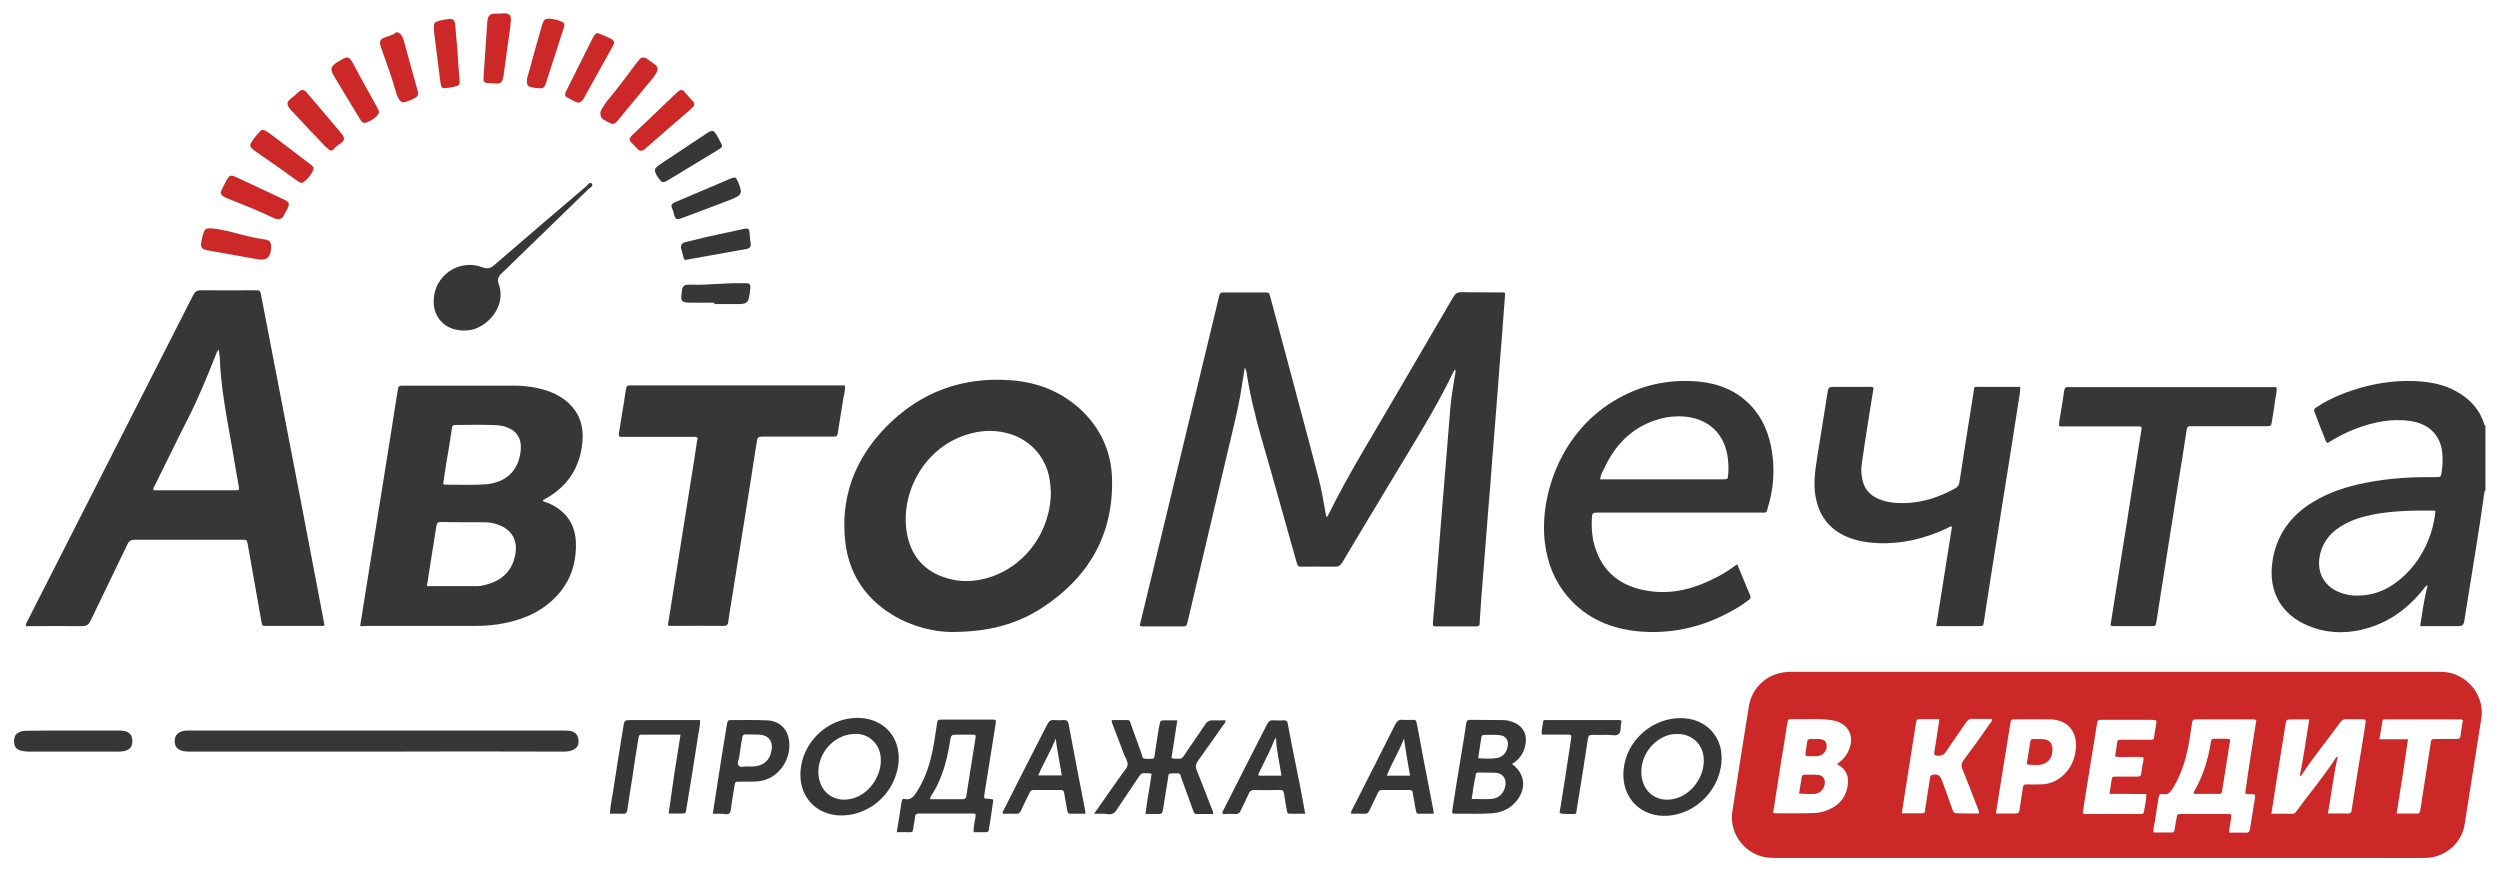 <?xml version="1.0" encoding="utf-8"?>
<!-- Generator: Adobe Illustrator 21.0.0, SVG Export Plug-In . SVG Version: 6.00 Build 0)  -->
<svg version="1.1" id="Layer_1" xmlns="http://www.w3.org/2000/svg" xmlns:xlink="http://www.w3.org/1999/xlink" x="0px" y="0px"
	 viewBox="0 0 1030.1 359" style="enable-background:new 0 0 1030.1 359;" xml:space="preserve">
<style type="text/css">
	.st0{fill:#373737;}
	.st1{fill:#CC2828;}
</style>
<g>
	<path class="st0" d="M1024.1,202.2c-0.2,0.1-0.4,0.2-0.4,0.5c-2.4,17.3-5.4,34.6-8.1,51.8c-0.5,3.5-0.6,3.5-4,3.5
		c-3.9,0-7.8,0-11.8,0c-0.8,0-1.6,0-2.6,0c0.9-5.7,1.6-11.2,3.1-16.9c-1.1,0.4-1.3,1.2-1.8,1.7c-6.7,8.4-15,14.3-25.6,16.7
		c-7.4,1.7-14.8,1.3-21.9-1.7c-10.6-4.4-16.7-13.7-14.6-26.9c1.7-10.5,7.4-18.4,16.4-23.9c6.8-4.2,14.3-6.6,22.1-8.1
		c9.4-1.9,18.9-2.4,28.4-2.3c2.4,0,2.5,0,2.8-2.3c0.4-2.9,0.5-5.7,0.1-8.6c-1-6.7-5.6-11.1-12.9-12.2c-7.8-1.2-15.3,0.4-22.5,3.1
		c-4.1,1.5-8,3.6-11.7,5.9c-0.8-0.3-0.8-1-1.1-1.6c-1.4-3.4-2.7-6.8-4-10.3c-0.8-2-0.8-2,1.1-3.2c5.6-3.6,11.8-6,18.2-7.8
		c7.6-2.1,15.4-3,23.3-2.5c5.3,0.4,10.5,1.4,15.2,4c5.8,3.1,10,7.6,11.9,14c0,0.1,0.2,0.2,0.4,0.2
		C1024.1,184.3,1024.1,193.2,1024.1,202.2z M1003.5,210.6c-0.3-0.1-0.4-0.2-0.6-0.2c-8.2-0.1-16.5,0-24.6,1.5c-5,1-9.8,2.4-14.1,5.2
		c-3.9,2.5-6.7,5.8-8,10.4c-2.3,8.1,1.5,15,9.7,17.2c1.7,0.5,3.4,0.7,5.2,0.7c6.7,0.1,12.5-2.3,17.6-6.5
		c6.2-5.1,10.4-11.6,12.9-19.2C1002.6,216.6,1003.2,213.6,1003.5,210.6z"/>
	<path class="st1" d="M864.8,353.5c-44.4,0-88.8,0-133.2,0c-1.9,0-3.8-0.1-5.7-0.6c-8.1-2.3-13.4-10.3-12.1-18.6
		c2.2-14.4,4.5-28.9,6.8-43.3c1.3-7.8,7.5-13.4,15.4-14.1c1-0.1,2.1-0.1,3.1-0.1c88.2,0,176.4,0,264.6,0c2.2,0,4.3,0,6.4,0.6
		c8.2,2.3,13.6,10.3,12.3,18.7c-2.1,13.5-4.3,27-6.4,40.5c-0.2,1.4-0.4,2.9-0.7,4.3c-1.8,7.3-8.4,12.5-15.9,12.6
		c-7.4,0.1-14.7,0-22.1,0C939.8,353.5,902.3,353.5,864.8,353.5z M929.7,296.7c-0.4-0.1-0.6-0.3-0.9-0.3c-8,0-16,0-24,0
		c-1.2,0-1.5,0.5-1.6,1.5c-0.3,2.2-0.7,4.4-1,6.6c-1.1,7.2-3.1,14-6.9,20.3c-1,1.7-2.1,2.8-4.1,2.4c-1.3-0.3-1.7,0.5-1.8,1.6
		c-0.5,3.4-1.1,6.8-1.6,10.2c-0.2,1.2-0.7,2.5-0.4,4c2.5,0,5.1,0,7.6,0c0.7,0,0.9-0.4,1-1c0.2-1.6,0.5-3.1,0.8-4.7
		c0.3-1.9,0.3-1.9,2.2-1.9c6.2,0,12.5,0,18.7,0c0.5,0,1.1-0.1,1.7,0.3c0,2.4-0.9,4.8-0.9,7.4c2.4,0,4.6-0.1,6.9,0
		c1.2,0.1,1.5-0.6,1.7-1.5c0.3-2.3,0.7-4.6,1.1-6.9c0.3-2.1,0.6-4.1,1-6.2c0.2-0.9-0.2-1.3-1.1-1.3c-0.9,0-1.9,0.2-3-0.3
		C926.5,316.8,928.1,306.7,929.7,296.7z M959.2,335.2c2.8,0,5.4-0.1,8.1,0c1.3,0,1.6-0.5,1.7-1.6c1.3-8.8,2.8-17.5,4.2-26.2
		c0.5-3.2,1-6.3,1.5-9.5c0.2-1.1-0.1-1.6-1.3-1.6c-2.2,0.1-4.3,0.1-6.5,0c-1.2,0-1.9,0.4-2.6,1.3c-5.2,7.3-11,14.1-15.9,21.7
		c-0.1,0.2-0.3,0.4-0.8,0.4c1.6-7.7,2.6-15.4,3.9-23.3c-2.4,0-4.6,0-6.7,0c-2.8,0-2.8,0-3.2,2.8c-1.1,6.9-2.2,13.7-3.3,20.6
		c-0.8,5.1-1.6,10.2-2.4,15.5c3,0,5.9,0,8.8,0c0.8,0,1.1-0.5,1.5-1c5.3-7.3,11.2-14.2,16.1-21.8c0.2-0.3,0.3-0.8,0.9-0.6
		C961.5,319.5,960.6,327.3,959.2,335.2z M756.9,314.9c1.8-1.4,3.3-2.8,4.3-4.6c3.6-6.6,0.6-12.6-6.7-13.6
		c-5.6-0.8-11.2-0.2-16.7-0.4c-0.8,0-1.2,0.3-1.2,1.1c-0.1,0.7-0.3,1.4-0.4,2.1c-0.7,4.6-1.4,9.1-2.2,13.7
		c-1.1,7.2-2.3,14.5-3.4,21.7c0.2,0.1,0.4,0.2,0.5,0.2c5.5,0,11,0.1,16.5-0.1c2.7-0.1,5.3-0.9,7.7-2.3c3.7-2.2,5.7-5.5,6.1-9.7
		C761.8,319.4,760.4,316.6,756.9,314.9z M815.4,335.2c0.2-0.9-0.3-1.5-0.5-2.2c-2.1-5.4-4.1-10.7-6.3-16.1c-0.6-1.4-0.4-2.4,0.5-3.7
		c3.7-4.9,7.3-9.9,10.8-15c0.4-0.5,1-1,0.9-2c-2.7,0-5.3,0.1-7.9,0c-1.4-0.1-2.2,0.5-2.9,1.6c-2.6,3.9-5.4,7.7-8,11.7
		c-1,1.5-2.1,2-3.7,1.9c-1-0.1-1.5-0.3-1.3-1.4c0.3-1.6,0.5-3.3,0.8-5c0.4-2.8,0.9-5.6,1.3-8.7c-2.6,0-5,0-7.4,0c-2,0-2,0-2.3,2
		c-1.5,9.7-3.1,19.4-4.6,29.1c-0.4,2.5-0.7,5-1.2,7.7c2.7,0,5.1,0,7.6,0c1.8,0,2,0.1,2.1-2c0.1-0.9,0.3-1.7,0.4-2.6
		c0.5-3.2,1-6.5,1.5-9.7c0.1-0.6,0.1-1.3,0.9-1.5c2-0.5,3.3,0.1,4,2.1c1.5,4.1,3,8.1,4.4,12.2c0.3,0.9,0.6,1.6,1.8,1.5
		C809.3,335.2,812.4,335.2,815.4,335.2z M822.4,335.2c3,0,5.6,0,8.2,0c1,0,1.4-0.4,1.5-1.4c0.4-3.1,1-6.1,1.4-9.2
		c0.1-1.1,0.6-1.5,1.7-1.4c1.8,0.1,3.7,0,5.5,0c3.9,0,7.2-1.5,9.9-4.2c2.8-2.8,4.3-6.3,4.7-10.2c0.8-7.4-3.4-12.3-10.7-12.4
		c-4.7-0.1-9.4,0-14.1,0c-1.9,0-1.9,0-2.2,2c-1.2,7.6-2.5,15.3-3.7,22.9C823.8,325.8,823.2,330.4,822.4,335.2z M869.2,327.1
		c0.3-1.9,0.5-3.6,0.8-5.3c0.3-1.8,0.3-1.8,2-1.8c2.9,0,5.8,0,8.6,0c1.1,0,1.6-0.3,1.7-1.4c0.2-1.8,0.5-3.6,0.9-5.4
		c0.2-1-0.1-1.3-1.1-1.3c-1.9,0-3.8,0-5.8,0c-1.6,0-3.2,0.2-4.8-0.2c0.3-1.7,0.5-3.3,0.7-4.8c0.3-2.1,0.3-2.1,2.5-2.1
		c3.5,0,7,0,10.6,0c2.1,0,2.2,0.2,2.4-1.9c0.1-1.4,0.5-2.8,0.7-4.3c0.3-1.9,0.3-1.9-1.8-2c-6.8,0-13.6,0-20.4,0
		c-1.9,0-1.9,0-2.2,1.9c-1.4,8.7-2.8,17.3-4.2,26c-0.6,3.5-1.1,7.1-1.6,10.6c0.9,0.5,1.7,0.3,2.5,0.3c6.7,0,13.4,0,20.2,0
		c0.5,0,1,0,1.4,0c0.7,0,1-0.3,1.1-1c0.4-2.3,0.9-4.6,1-7.2C879.4,327.1,874.4,327.1,869.2,327.1z M987.5,335.2c2.8,0,5.2,0,7.7,0
		c1.5,0,1.8,0.3,2.1-1.7c1.4-9,2.8-18,4.2-27c0.3-2,0.3-2,2.4-2c2.8,0,5.6,0,8.4,0c0.8,0,1.4-0.2,1.5-1.1c0.3-2.3,0.7-4.5,1-6.7
		c-0.6-0.4-1.2-0.3-1.8-0.3c-9.8,0-19.5,0-29.3,0c-0.3,0-0.6,0-1,0c-0.7,0-1,0.2-1.1,0.9c-0.3,2.3-0.7,4.7-1.2,7.3
		c4.1,0,7.8,0,11.8,0C990.7,314.9,989.2,324.9,987.5,335.2z"/>
	<path class="st0" d="M620.2,120.8c-0.5,6.1-0.9,12.4-1.4,18.6c-0.6,7.3-1.2,14.5-1.7,21.8c-0.8,9.6-1.5,19.3-2.3,28.9
		c-0.5,6.8-1,13.6-1.6,20.3c-0.8,9.7-1.5,19.4-2.3,29.2c-0.4,5-0.8,10-1.1,15.1c-0.1,0.7-0.1,1.4-0.1,2.2c0,0.9-0.5,1.2-1.4,1.2
		c-1.5,0-3,0-4.6,0c-4,0-8,0-12,0c-1,0-1.4-0.2-1.3-1.4c0.7-7.7,1.3-15.5,1.9-23.2c0.5-6.7,1.1-13.4,1.6-20.1
		c0.7-8.9,1.5-17.8,2.2-26.8c0.5-6.2,1-12.4,1.5-18.6c0.4-4.3,1.1-8.6,1.8-12.8c0.2-0.9,0.4-1.9,0.3-2.8c-0.4,0-0.6,0.3-0.7,0.6
		c-7.9,16.4-17.7,31.6-27,47.2c-6.3,10.5-12.6,20.9-18.9,31.5c-0.8,1.3-1.6,1.9-3.2,1.8c-4.3-0.1-8.6,0-13,0c-2.1,0-2.1,0-2.7-2
		c-4.8-16.8-9.4-33.7-14.3-50.5c-2.6-9.1-4.9-18.4-6.3-27.8c-0.1-0.6-0.3-1.2-0.7-1.8c-0.6,3.8-1.2,7.6-1.8,11.3
		c-1.5,8.3-3.6,16.4-5.5,24.5c-5.4,22.9-10.8,45.9-16.2,68.8c-0.5,2.1-0.5,2.1-2.6,2.1c-5,0-10.1,0-15.1,0c-0.6,0-1.3,0.1-2.1-0.3
		c0.8-3.3,1.6-6.6,2.4-9.9c10.1-41.8,20.1-83.5,30.2-125.3c0.5-2.1,0.5-2.1,2.7-2.1c5.4,0,10.7,0,16.1,0c1.9,0,1.9,0,2.4,1.8
		c4.2,15.6,8.4,31.2,12.5,46.7c2.5,9.3,5,18.7,7.4,28c1.3,4.9,2.1,10,3,15c0.1,0.3,0.1,0.6,0.2,0.9c0.4,0.1,0.6-0.3,0.7-0.5
		c8.7-17.7,19.2-34.3,29-51.3c7.5-12.9,15.1-25.8,22.6-38.7c0.9-1.5,1.8-2.1,3.6-2c5.3,0.1,10.6,0,15.8,0.1
		C618.9,120.5,619.5,120.3,620.2,120.8z"/>
	<path class="st0" d="M10.6,258c0-1.2,0.6-1.8,0.9-2.5c22.7-44.6,45.3-89.1,68-133.7c0.8-1.6,1.6-2.2,3.4-2.2c7.4,0.1,14.7,0,22.1,0
		c2.1,0,2.2,0,2.6,2.1c2,10.4,4,20.7,6,31.1c3.3,17.1,6.6,34.2,9.9,51.3c3.1,16.2,6.2,32.5,9.3,48.7c0.3,1.6,0.6,3.3,0.9,4.8
		c-0.6,0.5-1.2,0.3-1.7,0.3c-7.4,0-14.7,0-22.1,0c-1.8,0-1.9,0-2.2-1.9c-1.9-10.5-3.7-21.1-5.6-31.6c-0.4-2-0.3-2-2.4-2
		c-14.7,0-29.4,0-44.1,0c-1.6,0-2.4,0.4-3.1,1.9c-5,10.5-10.2,21-15.2,31.5c-0.8,1.7-1.8,2.2-3.6,2.2c-6.8-0.1-13.6,0-20.4,0
		C12.4,258,11.6,258,10.6,258z M90.2,144.1c-0.9,0.7-1,1.5-1.3,2.2c-3.6,9-7.2,17.9-11.6,26.5c-4.6,9-8.9,18-13.4,27
		c-0.3,0.7-1,1.3-0.6,2.2c5.4,0,10.9,0,16.3,0c5.8,0,11.7,0,17.5,0c1.5,0,1.5-0.1,1.3-1.5c-0.5-2.8-1-5.7-1.5-8.5
		c-2.2-13.8-5.3-27.4-6.2-41.4C90.7,148.6,90.5,146.5,90.2,144.1z"/>
	<path class="st0" d="M392.1,260.4c-6.9,0-16-2-24.3-7c-11.3-6.9-18-17-19.5-30.1c-2.1-18.3,3.9-34.1,16.6-47.2
		c14.1-14.5,31.6-21,51.9-19.4c10.4,0.8,19.9,4.4,27.9,11.5c8.5,7.7,13.1,17.4,13.5,28.7c0.7,23.5-9.7,41.2-29.2,53.8
		C418.6,257.3,407.1,260.4,392.1,260.4z M433,203c-0.1-1.3-0.1-2.6-0.3-3.8c-0.9-9.8-7.5-17.8-16.9-20.5c-5.1-1.5-10.3-1.5-15.4-0.2
		c-19.3,4.8-29.7,24.5-26.7,41.3c1.7,9.5,7.3,15.8,16.7,18.5c5,1.5,10.1,1.4,15.2,0.2C421.5,234.5,432.8,219.9,433,203z"/>
	<path class="st0" d="M148.4,258c0.6-4,1.2-7.7,1.8-11.4c1.7-10.6,3.4-21.3,5.1-31.9c1.9-11.7,3.7-23.3,5.6-35
		c1-6.2,1.9-12.3,2.9-18.5c0.4-2.3,0.4-2.3,2.8-2.3c9,0,18.1,0,27.1,0c5.9,0,11.8,0,17.8,0c5.1,0,10,0.7,14.8,2.4
		c2.1,0.8,4.1,1.8,5.9,3.1c6,4.3,8.4,10.3,7.8,17.5c-0.9,10.7-6.2,18.8-15.8,23.9c-0.2,0.1-0.4,0.2-0.6,0.4c0.5,0.7,1.4,0.7,2.1,1
		c7.4,3.1,11.4,8.7,11.6,16.6c0.3,11.6-4.6,20.7-14.3,27.1c-5.5,3.6-11.7,5.4-18.2,6.4c-3.3,0.5-6.7,0.6-10,0.6
		c-14.6,0-29.1,0-43.7,0C150.4,258,149.6,258,148.4,258z M175.9,241.5c7.1,0,14,0,20.9,0c1,0,2.1-0.2,3.1-0.5
		c6.6-1.6,11.1-5.5,12.4-12.4c1.2-6.1-1.6-10.7-7.6-12.6c-1.6-0.5-3.3-0.8-4.9-0.8c-6.1,0-12.1,0-18.2-0.1c-1.3,0-1.6,0.5-1.8,1.6
		c-0.5,3.8-1.2,7.6-1.8,11.4C177.3,232.5,176.6,236.9,175.9,241.5z M182.6,199.4c0.3,0.2,0.5,0.3,0.6,0.3c5.4,0,10.9,0.2,16.3-0.1
		c9.1-0.5,14.5-5.9,15.1-14.6c0.3-4.5-1.9-7.7-6.2-9.1c-1.1-0.4-2.3-0.6-3.5-0.7c-5.5-0.3-11-0.1-16.5-0.1c-2,0-2,0-2.3,2.1
		c-0.7,4.7-1.5,9.5-2.3,14.2C183.4,194.1,183,196.8,182.6,199.4z"/>
	<path class="st0" d="M715.8,232.5c1.9,4.5,3.6,8.7,5.4,13c0.3,0.8,0,1.2-0.5,1.6c-1.4,1-2.8,2.1-4.3,3c-12.5,7.6-26,11.3-40.7,10.1
		c-11.6-1-21.9-5.2-29.7-14.3c-5.4-6.3-8.3-13.7-9.4-21.9c-2.4-18.3,5.5-44.7,27.9-58.5c10.8-6.7,22.6-9.4,35.3-8.3
		c8.3,0.8,15.7,3.7,21.5,9.8c5.1,5.3,7.7,11.9,8.8,19c1.2,7.6,0.7,15.2-1.5,22.5c-0.9,3.1-0.2,2.7-3.5,2.7c-22.1,0-44.1,0-66.2,0
		c-2.8,0-2.9,0-3,2.8c-0.2,3.6,0.1,7.2,1.1,10.7c3.1,11,10.8,16.9,21.7,18.7c10.5,1.8,20.1-1,29.3-5.9
		C710.7,236.1,713.1,234.4,715.8,232.5z M659.3,197.5c0.9,0,1.7,0,2.5,0c3.8,0,7.5,0,11.3,0c12.2,0,24.4,0,36.7,0
		c2.1,0,2.1,0,2.3-2.1c0.2-2.7,0.1-5.4-0.4-8.1c-1.6-8.7-7.6-14.3-16.3-15.5c-4.5-0.6-8.9-0.1-13.2,1.3
		c-10.2,3.4-16.9,10.5-21.3,20.1C660.2,194.5,659.5,195.8,659.3,197.5z"/>
	<path class="st0" d="M287.4,180.3c-0.9-0.5-1.8-0.3-2.7-0.3c-9,0-17.9,0-26.9,0c-0.6,0-1.1,0-1.7,0c-1,0.1-1.2-0.5-1.1-1.3
		c0.4-2.3,0.7-4.6,1.1-6.9c0.6-3.8,1.3-7.6,1.8-11.4c0.2-1.3,0.7-1.7,1.8-1.6c0.4,0,0.8,0,1.2,0c28.2,0,56.3,0,84.5,0
		c0.9,0,1.7,0,2.7,0c0.3,1.9-0.3,3.6-0.6,5.3c-0.7,4.6-1.5,9.1-2.2,13.7c-0.3,2.1-0.3,2.1-2.5,2.1c-9.3,0-18.6,0-27.8,0
		c-2.9,0-2.8,0-3.3,2.9c-1.8,11.6-3.6,23.2-5.5,34.8c-1.7,10.7-3.4,21.3-5.1,31.9c-0.4,2.2-0.7,4.4-1,6.6c-0.1,1.2-0.6,1.8-1.9,1.8
		c-7.1-0.1-14.2,0-21.4,0c-1.7,0-1.7,0-1.4-1.6c3.1-19.5,6.2-39,9.3-58.4c0.9-5.4,1.7-10.7,2.5-16.1
		C287.4,181.3,287.4,180.8,287.4,180.3z"/>
	<path class="st0" d="M797.8,258c2.2-13.9,4.4-27.5,6.5-41c-1-0.2-1.6,0.5-2.3,0.8c-8.9,4.1-18.2,6.4-28.1,6
		c-4.5-0.2-8.9-0.9-13.1-2.7c-7.5-3.3-11.5-9.1-12.8-17c-0.8-5.1-0.1-10.2,0.7-15.3c1.4-8.8,2.8-17.5,4.2-26.3
		c0.5-3.1,0.4-3.1,3.6-3.1c4.3,0,8.6,0,13,0c0.8,0,1.6-0.2,2.5,0.3c-0.7,4.4-1.4,8.7-2.1,13.1c-1,6.2-1.9,12.3-2.8,18.5
		c-0.3,2.2-0.2,4.3,0.3,6.4c0.8,3.8,3.1,6.4,6.7,7.9c3.5,1.5,7.3,1.8,11.1,1.7c7.2-0.3,14-2.5,20.3-6c1.2-0.7,1.7-1.4,1.9-2.8
		c1.9-12.3,3.8-24.6,5.8-36.9c0.4-2.5,0-2.2,2.5-2.2c5,0,9.9,0,14.9,0c0.6,0,1.1,0,1.8,0c0.1,2.2-0.4,4.2-0.7,6.2
		c-1.8,11.8-3.7,23.7-5.6,35.5c-2,12.6-4,25.2-6,37.9c-0.9,5.6-1.7,11.2-2.6,16.8c-0.3,2.2-0.3,2.2-2.5,2.2c-5,0-9.9,0-14.9,0
		C799.2,258,798.7,258,797.8,258z"/>
	<path class="st0" d="M869.6,257.7c1.5-9.5,3-19,4.5-28.4c1.7-10.6,3.4-21.1,5-31.7c1-6.5,2.1-13.1,3.1-19.6
		c0.1-0.5,0.2-0.9,0.2-1.4c0.1-0.6-0.2-0.9-0.8-0.9c-0.6,0-1.3,0-1.9,0c-9.5,0-19,0-28.6,0c-0.9,0-1.8,0.1-2.7-0.2
		c0-2.3,0.6-4.4,0.9-6.6c0.4-2.6,0.9-5.2,1.2-7.8c0.2-1.4,0.8-1.8,2-1.6c0.2,0,0.5,0,0.7,0c27.5,0,55,0,82.5,0c0.7,0,1.4,0,2.3,0
		c0.3,2.1-0.4,3.9-0.6,5.7c-0.3,2.9-0.9,5.7-1.3,8.5c-0.3,1.9-0.3,1.9-2.2,1.9c-9.8,0-19.5,0-29.3,0c-0.6,0-1.1,0-1.7,0
		c-1.1-0.1-1.7,0.2-1.9,1.5c-1,7-2.2,13.9-3.3,20.8c-1.8,11.6-3.7,23.2-5.5,34.8c-1.2,7.7-2.4,15.3-3.6,23c-0.4,2.3-0.3,2.3-2.6,2.3
		c-4.8,0-9.6,0-14.4,0C871.1,258,870.5,258.1,869.6,257.7z"/>
	<path class="st0" d="M155,309.7c-25.4,0-50.9,0-76.3,0c-1.3,0-2.6,0-3.8-0.4c-2-0.6-2.9-1.8-2.9-3.9c0-2.1,0.9-3.3,2.8-4
		c1.2-0.4,2.4-0.4,3.6-0.4c7.8,0,15.7,0,23.5,0c42.9,0,85.9,0,128.8,0c1.3,0,2.6,0,3.8,0.1c2.5,0.3,3.8,1.8,3.9,4.1
		c0.1,2.3-1.1,3.6-3.5,4.2c-1,0.3-2.1,0.3-3.1,0.3C206.2,309.6,180.6,309.6,155,309.7C155,309.6,155,309.7,155,309.7z"/>
	<path class="st0" d="M450.8,335.3c4-5.7,7.6-10.9,11.3-16.1c0.9-1.3,2.3-2.6,2.5-4c0.2-1.4-0.9-3-1.5-4.5c-1.5-4-3.1-8.1-4.6-12.1
		c-0.2-0.5-0.5-1-0.4-1.9c2.1,0,4.3,0,6.5,0c1,0,1.1,0.8,1.3,1.5c1.5,4.1,2.9,8.1,4.4,12.2c0.3,0.7,0.3,1.9,1,2.1
		c1.1,0.3,2.4,0.2,3.6,0.1c0.9-0.1,0.8-1.1,0.9-1.8c0.5-3.2,1-6.5,1.5-9.7c0.1-0.7,0.2-1.4,0.4-2.1c0.4-2.2,0.4-2.2,2.7-2.2
		c1.5,0,3,0,4.7,0c-0.8,5.4-1.6,10.5-2.4,15.5c1,0.5,1.9,0.2,2.7,0.3c1.2,0.2,1.9-0.3,2.5-1.3c2.8-4.3,5.8-8.4,8.6-12.7
		c0.9-1.4,1.9-1.9,3.5-1.8c1.7,0.1,3.3,0,5,0c0,1-0.6,1.4-1,2c-3.4,4.9-6.9,9.8-10.4,14.7c-0.9,1.3-1.1,2.4-0.5,3.9
		c2.1,5.2,4.1,10.4,6.1,15.6c0.3,0.7,0.8,1.4,0.6,2.4c-2.2,0-4.5,0-6.7,0c-1.1,0-1.2-0.8-1.5-1.5c-1.6-4.5-3.3-9-4.9-13.5
		c-0.2-0.6-0.2-1.6-1.1-1.7c-1.2-0.1-2.4-0.1-3.6,0.1c-0.7,0.1-0.6,1.1-0.7,1.7c-0.6,3.3-1,6.6-1.6,9.9c-0.1,0.9-0.3,1.7-0.4,2.6
		c-0.4,2.4-0.4,2.4-2.7,2.4c-1.4,0-2.9,0-4.6,0c0.6-5.7,1.8-11.1,2.5-16.5c-1-0.5-1.9-0.2-2.7-0.3c-1.2-0.2-1.9,0.4-2.5,1.4
		c-3,4.6-6.2,9.1-9.2,13.7c-0.8,1.3-1.7,1.9-3.3,1.8C454.9,335.2,453.1,335.3,450.8,335.3z"/>
	<path class="st0" d="M409.3,329.5c-0.4,2.6-0.7,5.1-1.1,7.7c-0.2,1.5-0.6,3-0.7,4.5c-0.1,0.9-0.5,1.2-1.4,1.2c-1.6,0-3.2,0-4.9,0
		c-0.2-2.1,0.4-4,0.7-6c0.2-1.7,0.3-1.7-1.5-1.7c-7.2,0-14.4,0-21.6,0c-1.2,0-1.7,0.3-1.8,1.6c-0.1,1.6-0.6,3.1-0.7,4.7
		c-0.1,1.2-0.6,1.5-1.7,1.4c-1.7-0.1-3.3,0-5.1,0c0.7-4.4,1.4-8.5,2-12.6c0.1-0.8,0.5-1.3,1.2-1.1c2.8,0.7,4-1.3,5.2-3.2
		c3.5-5.5,5.4-11.6,6.6-17.9c0.6-3.1,1-6.3,1.5-9.5c0.3-2.1,0.3-2.1,2.4-2.1c6.7,0,13.4,0,20.2,0c1.9,0,1.9,0,1.6,2
		c-1.5,9.4-3,18.8-4.5,28.2c0,0.2,0,0.3-0.1,0.5c-0.2,1.9-0.2,1.9,1.6,1.9C407.7,329.3,408.4,329.1,409.3,329.5z M383.2,329.3
		c4.7,0,9,0,13.4,0c1.2,0,1.5-0.5,1.6-1.5c0.2-1.5,0.5-3,0.7-4.5c1-6.3,2-12.6,3-18.9c0.3-1.6,0.2-1.7-1.6-1.7c-1.8,0-3.5,0-5.3,0
		c-3.2,0-3.1,0-3.6,3.1c-1.3,8-3.4,15.7-8,22.6C383.4,328.5,383.4,328.7,383.2,329.3z"/>
	<path class="st0" d="M178.7,123.9c0.1-10.3,10.4-17.4,20-13.8c2.1,0.8,3.5,0.5,5.1-1c12.5-10.8,25.1-21.6,37.7-32.3
		c0.7-0.6,1.5-2,2.3-1.2c0.9,1-0.6,1.7-1.3,2.3c-10.1,9.8-20.2,19.6-30.3,29.4c-1.8,1.8-3.6,3.6-5.5,5.3c-1.4,1.3-1.9,2.8-1.2,4.5
		c3.4,9.3-5.1,18.3-12.5,19C183.6,137.1,178.4,130.6,178.7,123.9z"/>
	<path class="st0" d="M353.3,295.8c8.1,0,14.5,4.6,16.4,11.8c1.1,4.2,0.7,8.4-0.8,12.5c-3.4,9.5-12.6,16-22.4,15.9
		c-9.9-0.1-16.9-7.3-16.7-17.1C330,306.3,340.7,295.8,353.3,295.8z M337.2,318c0,8.4,6.8,13.4,14.8,10.8
		c7.2-2.4,12.1-10.7,10.7-18.1c-0.9-4.6-4.8-8.1-9.5-8.3C344.7,302,337.3,309.2,337.2,318z"/>
	<path class="st0" d="M709.4,312.5c-0.2,12.2-10,22.6-21.9,23.6c-11.5,0.9-19.7-7.6-18.5-19.1c1.2-12.1,12.1-21.5,24.2-21.1
		c8,0.3,14.1,5.1,15.8,12.6C709.3,309.8,709.3,311.3,709.4,312.5z M691.2,302.4c-1.1,0-2.2,0.1-3.4,0.4c-6.8,1.9-11.7,8.5-11.5,15.6
		c0.2,8.5,7.4,13.2,15.4,10.2c6.4-2.5,10.8-9.5,10.3-16.3C701.5,306.5,697.2,302.5,691.2,302.4z"/>
	<path class="st0" d="M623,314.8c5.4,3.9,6.1,10.1,1.8,15.3c-2.5,3.1-5.9,4.6-9.8,5c-5.2,0.4-10.4,0.1-15.6,0.2
		c-1.1,0-1.1-0.5-1-1.4c1.3-8.3,2.6-16.5,4-24.8c0.6-3.6,1.2-7.2,1.7-10.9c0.2-1.2,0.6-1.6,1.8-1.6c4.5,0.1,8.9,0,13.4,0.1
		c1,0,1.9,0.1,2.8,0.4c5.3,1.4,7.7,5.4,6.2,10.8C627.5,310.8,625.8,313.1,623,314.8z M606.4,329.2c2.9,0,5.5,0.2,8.1,0
		c3.3-0.3,5.3-2.5,5.8-5.7c0.4-2.8-1.2-4.9-4-5.1c-2.3-0.1-4.6,0-6.9-0.1c-0.9,0-1.4,0.2-1.4,1.2c0,0.6-0.2,1.1-0.3,1.6
		C607.2,323.7,606.8,326.4,606.4,329.2z M609.1,312.4c2.6,0.2,5,0.3,7.3,0c2.6-0.3,4.3-2.1,4.8-4.6c0.6-2.7-0.7-4.7-3.4-4.9
		c-2.1-0.2-4.1-0.1-6.2-0.1c-0.6,0-1.1,0.2-1.2,0.9C610,306.4,609.5,309.3,609.1,312.4z"/>
	<path class="st0" d="M280.4,302.7c-3,0-5.6,0-8.2,0c-2.3,0-4.6,0-7,0c-1.9,0-1.9,0-2.2,1.9c-0.9,5.4-1.7,10.7-2.5,16.1
		c-0.7,4.3-1.4,8.7-2,13c-0.2,1.1-0.6,1.7-1.8,1.6c-1.7-0.1-3.5,0-5.4,0c0.2-3.2,0.8-6.2,1.3-9.1c1.3-8.8,2.8-17.7,4.2-26.5
		c0.5-3,0.4-3,3.5-3c8.6,0,17.1,0,25.7,0c0.8,0,1.6,0,2.5,0c0,2.7-0.7,5-1,7.4c-1.5,9.8-3.1,19.6-4.7,29.3c-0.3,1.8-0.3,1.8-2.2,1.8
		c-1.7,0-3.3,0-5.1,0C277,324.3,278.6,313.6,280.4,302.7z"/>
	<path class="st0" d="M590.8,335.3c-2.2,0-4.3,0-6.3,0c-0.9,0-0.9-0.6-1.1-1.3c-0.4-2.4-0.9-4.9-1.3-7.3c-0.1-0.9-0.5-1.2-1.4-1.2
		c-3.8,0-7.5,0-11.3,0c-0.9,0-1.3,0.4-1.6,1.1c-1.2,2.5-2.4,4.9-3.5,7.3c-0.5,1-1,1.5-2.2,1.4c-1.8-0.1-3.6,0-5.4,0
		c-0.1-1,0.4-1.6,0.7-2.2c5.8-11.5,11.7-23,17.5-34.6c0.7-1.4,1.5-2.1,3.1-1.9c1.2,0.1,2.4,0,3.6,0c1.8,0,1.9,0,2.2,1.7
		c0.7,3.4,1.3,6.7,1.9,10.1c1.6,8.1,3.1,16.3,4.7,24.4C590.6,333.6,590.7,334.3,590.8,335.3z M578.5,304.3c-2,5.3-5,10-7.1,15.3
		c3.4,0,6.4,0,9.6,0C580.1,314.3,579.2,309.4,578.5,304.3z"/>
	<path class="st0" d="M537.8,335.3c-2.3,0-4.3,0-6.4,0c-1.1,0-1-0.8-1.2-1.5c-0.4-2.2-0.8-4.4-1.1-6.6c-0.2-1.3-0.6-1.8-2-1.7
		c-3.4,0.1-6.9,0.1-10.3,0c-1.1,0-1.7,0.3-2.2,1.4c-1.1,2.5-2.4,4.9-3.5,7.3c-0.4,0.8-0.9,1.2-1.8,1.2c-1.8-0.1-3.7,0-5.4,0
		c-0.5-0.8,0.1-1.3,0.3-1.8c5.9-11.7,11.9-23.5,17.9-35.2c0.6-1.1,1.2-1.7,2.5-1.6c1.5,0.1,3,0.1,4.5,0c1,0,1.3,0.4,1.5,1.3
		c1,5.5,2.1,11,3.2,16.4C535.2,321.2,536.5,328,537.8,335.3z M525.8,304.1c-0.5,0.3-0.7,0.7-0.8,1c-1.4,3.7-3.2,7.1-4.9,10.6
		c-0.5,1-1,2-1.5,3c-0.3,0.6-0.1,0.9,0.6,0.9c2.9,0,5.7,0,8.8,0C527.3,314.4,525.9,309.4,525.8,304.1z"/>
	<path class="st0" d="M447.2,335.3c-2.2,0-4.2,0-6.2,0c-0.8,0-1.1-0.4-1.2-1.1c-0.4-2.4-0.9-4.9-1.3-7.3c-0.1-0.9-0.4-1.4-1.5-1.4
		c-3.7,0-7.4,0-11,0c-1,0-1.4,0.4-1.8,1.2c-1.1,2.4-2.4,4.7-3.4,7.1c-0.5,1.1-1.1,1.6-2.3,1.5c-1.7-0.1-3.5,0-5.2,0
		c-0.5-0.8,0.1-1.2,0.3-1.6c5.9-11.7,11.9-23.5,17.9-35.2c0.7-1.3,1.4-2,2.9-1.8c1.3,0.1,2.6,0.1,3.8,0c1.2-0.1,1.9,0.3,2.1,1.6
		c2.2,11.8,4.5,23.7,6.8,35.5C447.2,334.1,447.2,334.5,447.2,335.3z M435,304.3c-2,5.2-5,10-7.2,15.2c3.4,0,6.5,0,9.7,0
		C436.7,314.4,435.6,309.4,435,304.3z"/>
	<path class="st0" d="M293.7,335.3c0.7-4.3,1.3-8.3,1.9-12.3c1.2-7.7,2.4-15.4,3.7-23.2c0.1-0.4,0.1-0.8,0.2-1.2
		c0.4-1.9,0.4-1.9,2.2-1.9c4.7,0,9.4-0.1,14.1,0.1c4.7,0.1,8.1,2.8,9.1,7.1c1.8,7.6-3.2,16.9-12.2,18c-2.6,0.3-5.3,0.1-7.9,0.2
		c-1.9,0-1.9,0-2.2,2c-0.5,3.2-1.1,6.5-1.5,9.7c-0.2,1.3-0.7,1.7-2,1.7C297.5,335.2,295.8,335.3,293.7,335.3z M307.7,315.8
		c1.3,0,2.2,0.1,3,0c4-0.3,6.5-2.6,7.2-6.5c0.7-3.8-1.1-6.3-4.9-6.6c-1.8-0.1-3.7,0-5.5-0.1c-1.2-0.1-1.5,0.4-1.7,1.5
		c-0.4,2.6-0.9,5.2-1.2,7.8c-0.2,1.2-1.1,2.7-0.2,3.6C305.2,316.4,306.8,315.7,307.7,315.8z"/>
	<path class="st0" d="M642.6,335c1.5-9.4,3-18.8,4.4-28.2c0.1-0.7,0.2-1.4,0.3-2.1c0.3-2,0.3-2-1.9-2c-3.3,0-6.7,0-10.1,0
		c-0.3-1.9,0.4-3.6,0.5-5.3c0-0.5,0.4-0.7,0.8-0.7c0.5,0,1,0,1.4,0c9.3,0,18.7,0,28,0c0.7,0,1.4-0.2,2.1,0.3c0,0.3,0,0.6-0.1,1
		c-0.4,1.5,0.1,3.6-1.1,4.5c-1.2,0.9-3.1,0.2-4.7,0.3c-2.1,0-4.2,0.1-6.2,0c-1.1,0-1.5,0.4-1.7,1.5c-1.4,9.3-2.9,18.6-4.4,27.9
		c-0.7,4,0.2,3.1-3.7,3.2C645.2,335.3,643.9,335.5,642.6,335z"/>
	<path class="st0" d="M30.5,301c5.8,0,11.7,0,17.5,0c0.9,0,1.8,0,2.6,0.1c2.8,0.3,4.1,1.9,3.9,4.7c-0.1,1.9-0.9,2.9-2.7,3.5
		c-1,0.3-2,0.4-3.1,0.4c-12.2,0-24.3,0-36.5,0c-1.2,0-2.4-0.1-3.6-0.4c-1.8-0.5-2.6-1.5-2.8-3.4c-0.1-2.3,0.6-3.6,2.3-4.3
		c1.1-0.5,2.3-0.5,3.5-0.5C18,301,24.3,301,30.5,301z"/>
	<path class="st1" d="M247.4,46.9c-0.1-0.7,0.2-1.4,0.6-2c0.7-1.1,1.3-2.2,2.1-3.2c4.4-5.3,8.5-10.8,12.6-16.3
		c1.6-2.1,2.5-2.2,4.6-0.7c0.9,0.7,1.8,1.3,2.7,2c1,0.8,1.2,1.7,0.6,3c-0.6,1.2-1.3,2.2-2.2,3.2c-4.4,5.3-8.9,10.7-13.3,16.1
		c-2.1,2.5-2.3,2.6-5.1,1c-0.5-0.3-1-0.5-1.5-0.8C247.8,48.6,247.4,47.8,247.4,46.9z"/>
	<path class="st1" d="M163.4,13.3c0.8,0,1.3,0.4,1.8,1c0.7,0.8,1,1.8,1.3,2.8c1.8,6.8,3.7,13.5,5.6,20.3c0.4,1.5,0.2,2.2-1.2,3
		c-1.3,0.8-2.8,1.2-4.2,1.7c-1.1,0.3-1.8-0.4-2.3-1.2c-0.7-1.2-1.2-2.5-1.5-3.8c-1.6-5.8-3.8-11.4-5.7-17c-0.2-0.5-0.4-1.1-0.5-1.6
		c-0.4-1.3,0.1-2.3,1.2-2.8c1.7-0.8,3.7-1,5.2-2.3C163,13.4,163.2,13.4,163.4,13.3z"/>
	<path class="st1" d="M199.4,29.4c0.5-6.9,0.9-13.7,1.4-20.6c0.2-2.4,1.1-3.2,3.6-3.2c1,0,2.1,0,3.1-0.1c2.1-0.2,3.2,0.8,3,3
		c-0.2,2.9-0.7,5.7-1.1,8.6c-0.6,4.4-1.2,8.9-1.8,13.3c-0.1,0.6-0.1,1.1-0.3,1.7c-0.5,2-1.2,2.5-3.2,2.3c-1.1-0.1-2.2-0.2-3.3-0.2
		c-1.1,0-1.6-0.6-1.6-1.7C199.2,31.4,199.4,30.4,199.4,29.4C199.5,29.4,199.5,29.4,199.4,29.4z"/>
	<path class="st1" d="M87.2,94.1c4.4,0.4,8.6,1.6,12.8,2.7c2.9,0.7,5.7,1.4,8.7,1.8c2.5,0.3,3.1,1.1,3,3.6c-0.2,3.9-1.9,5.3-5.7,4.6
		c-6.7-1.2-13.5-2.4-20.2-3.6c-0.5-0.1-1.1-0.2-1.6-0.4c-0.9-0.3-1.4-1-1.4-2c0.2-1.8,0.6-3.6,1.2-5.3C84.5,94,85.8,94,87.2,94.1z"
		/>
	<path class="st1" d="M108.4,53.5c1.1,0.3,1.8,0.8,2.6,1.4c4.5,3.4,9.1,6.8,13.6,10.3c1.1,0.9,2.3,1.7,3.4,2.6
		c1.4,1.1,1.5,1.5,0.7,3c-0.7,1.4-1.7,2.7-2.9,3.7c-1.3,1.1-1.7,1.1-3.2,0.1c-2.3-1.6-4.5-3.3-6.8-4.9c-3.4-2.4-6.8-4.7-10.2-7.1
		c-0.7-0.5-1.3-0.9-1.9-1.5c-0.5-0.5-0.8-1.2-0.4-2c1.2-2,2.6-3.8,4.3-5.4C107.8,53.6,108.1,53.5,108.4,53.5z"/>
	<path class="st1" d="M124.6,37.1c1,0,1.5,0.7,2,1.3c1.8,2.1,3.5,4.1,5.3,6.2c2.7,3.2,5.5,6.5,8.2,9.7c0.4,0.5,0.8,1,1.2,1.5
		c0.7,1.2,0.6,2-0.5,2.9c-1.1,0.9-2.4,1.6-3.3,2.8c-0.5,0.6-1.3,0.7-1.9,0.2c-0.6-0.5-1.2-1-1.8-1.6c-4.5-4.7-9-9.5-13.5-14.3
		c-0.3-0.3-0.6-0.6-0.8-0.9c-1.5-1.9-1.4-3,0.5-4.4c1.1-0.8,2.1-1.8,3.1-2.7C123.5,37.5,124,37,124.6,37.1z"/>
	<path class="st1" d="M280.6,37.1c0.6,0,0.9,0.1,1.2,0.5c1.2,1.4,2.4,2.7,3.7,4.1c0.9,1,0.7,1.9-0.3,2.7c-0.5,0.4-0.9,0.9-1.4,1.3
		c-5.8,5-11.6,10-17.4,15.1c-0.4,0.3-0.7,0.6-1.1,0.9c-0.9,0.6-1.8,0.6-2.6-0.3c-0.8-0.9-1.6-1.7-2.5-2.6c-1-1-1-1.6-0.1-2.7
		c0.3-0.4,0.7-0.7,1-1c5.8-5.5,11.6-11,17.3-16.5C279.2,37.9,279.8,37.2,280.6,37.1z"/>
	<path class="st1" d="M114.6,90.3c-0.8,0-1.6-0.3-2.3-0.7c-6.1-2.9-12.4-5.4-18.7-7.9c-0.7-0.3-1.3-0.6-1.9-1
		c-0.6-0.4-0.9-1.2-0.6-1.9c0.8-1.7,1.6-3.5,2.6-5.1c0.9-1.5,1.6-1.6,3.2-0.9c6.8,3.2,13.6,6.3,20.3,9.5c2.1,1,2.2,1.7,1.2,3.8
		c-0.5,0.9-1,1.8-1.5,2.7C116.5,89.8,115.7,90.3,114.6,90.3z"/>
	<path class="st1" d="M156.2,45.9c0,0.8-0.4,1.2-0.7,1.6c-1.2,1.5-2.8,2.3-4.6,3c-0.9,0.3-1.6,0.1-2.1-0.7c-0.2-0.3-0.3-0.5-0.5-0.8
		c-3.5-5.7-7-11.5-10.4-17.2c-2.1-3.4-1.8-4.5,1.6-6.5c3.9-2.4,4.3-2.3,6.4,1.6c2.9,5.6,6.1,11.1,9.1,16.6
		C155.4,44.3,155.8,45.2,156.2,45.9z"/>
	<path class="st1" d="M238.1,42.3c-1.7-0.5-3.2-1.6-4.8-2.4c-0.4-0.2-0.5-0.8-0.4-1.3c0.1-0.5,0.3-0.9,0.5-1.3
		c3.6-7.1,7.1-14.3,10.7-21.4c0.3-0.6,0.6-1.1,1-1.6c0.4-0.6,1-0.8,1.7-0.5c1.6,0.7,3.3,1.3,4.8,2.1c1.6,0.9,1.8,1.5,0.9,3.1
		c-4,7.2-8,14.4-12,21.6C240.1,41.4,239.4,42.2,238.1,42.3z"/>
	<path class="st1" d="M217.1,33.1c0-0.9,0.4-1.9,0.7-3c1.7-6.3,3.5-12.6,5.3-18.9c0.2-0.5,0.3-1.1,0.5-1.6c0.6-1.6,1.2-2,2.9-1.9
		c1.6,0.1,3.2,0.5,4.6,1.1c1.4,0.5,1.7,1.1,1.2,2.6c-2.4,7.6-4.9,15.2-7.3,22.7c-0.8,2.3-1.2,2.5-3.7,2.2c-0.7-0.1-1.4-0.1-2.1-0.3
		C217.5,35.7,217,35,217.1,33.1z"/>
	<path class="st1" d="M189.4,33.4c0.1,1.5-0.3,2-2.6,2.4c-1,0.2-2,0.4-3.1,0.5c-1.4,0.2-1.9-0.2-2.1-1.6c-0.3-1.7-0.5-3.5-0.7-5.2
		c-0.7-5.3-1.3-10.6-2-15.9c-0.1-0.6-0.1-1.1-0.1-1.7c-0.1-2.4,0.1-2.8,2.4-3.4c1.1-0.3,2.2-0.5,3.3-0.6c2.3-0.3,2.9,0.3,3.1,2.5
		c0.2,3,0.5,6.1,0.8,9.1C188.6,23.8,189,28.2,189.4,33.4z"/>
	<path class="st0" d="M305.3,78.7c-0.1,1-0.4,1.7-1.2,2.1c-0.8,0.5-1.7,0.9-2.6,1.3c-6.8,2.6-13.6,5.2-20.4,7.7
		c-2.5,0.9-2.9,0.7-3.5-2c-0.1-0.4-0.2-0.8-0.3-1.1c-1-2.2-1-2.6,1.6-3.7c7.2-3.1,14.4-6.1,21.6-9.2c0.5-0.2,1-0.4,1.6-0.6
		c0.5-0.1,1-0.1,1.3,0.4C304.3,75.2,305,76.9,305.3,78.7z"/>
	<path class="st0" d="M273.2,75c-0.1,0-0.5,0-0.7-0.2c-1.1-1.2-2.2-2.6-2.6-4.2c-0.2-0.8,0.2-1.4,0.8-1.9c0.8-0.6,1.7-1.3,2.5-1.8
		c5.9-3.9,11.7-7.8,17.6-11.7c0.5-0.3,0.9-0.6,1.4-0.9c1.3-0.6,2-0.4,2.7,0.7c0.9,1.4,1.6,2.9,2.4,4.4c0.4,0.7,0.2,1.2-0.4,1.7
		c-0.3,0.2-0.5,0.3-0.8,0.5c-7,4.3-14.1,8.5-21.1,12.8C274.5,74.7,274,75,273.2,75z"/>
	<path class="st0" d="M280.6,102.1c-0.1-1.7,1-2.2,2.1-2.4c2.9-0.7,5.7-1.4,8.6-2.1c4.9-1.1,9.8-2.1,14.8-3.2
		c2.3-0.5,2.6-0.3,2.8,2.1c0.1,1,0.1,2.1,0.3,3.1c0.4,2.1,0,2.7-2.1,3.1c-2.7,0.5-5.4,0.9-8,1.4c-5.2,0.9-10.4,1.9-15.6,2.8
		c-1.6,0.3-1.6,0.3-2-1.4C281.2,104.4,280.8,103.1,280.6,102.1z"/>
	<path class="st0" d="M294.4,124.7c-3.5,0-7,0.1-10.6,0c-2.9-0.1-3.3-0.7-3-3.5c0.4-3.7,0.6-4,4.5-3.9c6.9,0.2,13.7-0.8,20.5-0.6
		c0.6,0,1.3,0,1.9,0c1.1,0,1.6,0.7,1.5,1.7c-0.2,1.7-0.3,3.3-0.8,5c-0.3,0.9-0.9,1.5-1.9,1.7c-0.9,0.2-1.9,0.2-2.9,0.2
		c-3.1,0-6.2,0-9.4,0C294.4,125.1,294.4,124.9,294.4,124.7z"/>
	<path class="st1" d="M904,327.1c-0.2-0.5-0.1-0.7,0-0.9c3.7-6.2,5.7-12.9,6.9-20c0.3-1.8,0.3-1.8,2.1-1.8c1.6,0,3.2,0,4.8,0
		c1,0,1.2,0.3,1,1.3c-0.8,5-1.6,10.1-2.4,15.1c-0.3,1.7-0.5,3.3-0.8,5c-0.1,0.7-0.2,1.3-1.1,1.3C911,327.1,907.4,327.1,904,327.1z"
		/>
	<path class="st1" d="M741.3,327c0.4-2.4,0.7-4.7,1.1-6.9c0.1-0.7,0.5-0.9,1.2-0.9c1.8,0,3.7-0.1,5.5,0.1c1.7,0.1,2.8,1.3,2.8,3
		c0.1,2.4-1.8,4.6-4.1,4.8c-1.4,0.1-2.9,0.1-4.3,0C742.8,327.1,742.1,327,741.3,327z"/>
	<path class="st1" d="M746.7,311.6c-0.2,0-0.4,0-0.6,0c-2.4,0-2.4,0-2-2.5c0.2-1.1,0.4-2.2,0.5-3.3c0.1-1.1,0.6-1.3,1.6-1.3
		c1,0.1,1.9,0,2.9,0c2.2,0,3.2,0.7,3.5,2.2c0.3,1.9-0.7,3.8-2.4,4.5C749,311.7,747.8,311.5,746.7,311.6z"/>
	<path class="st1" d="M835.1,314.9c0.5-3,0.9-6,1.4-9c0.1-0.9,0.4-1.5,1.5-1.4c1.3,0.1,2.7-0.1,4.1,0.1c2.3,0.2,3.5,1.6,3.6,4
		c0.1,4.1-2.3,6.6-6.4,6.6C837.9,315.1,836.5,315.3,835.1,314.9z"/>
</g>
</svg>
